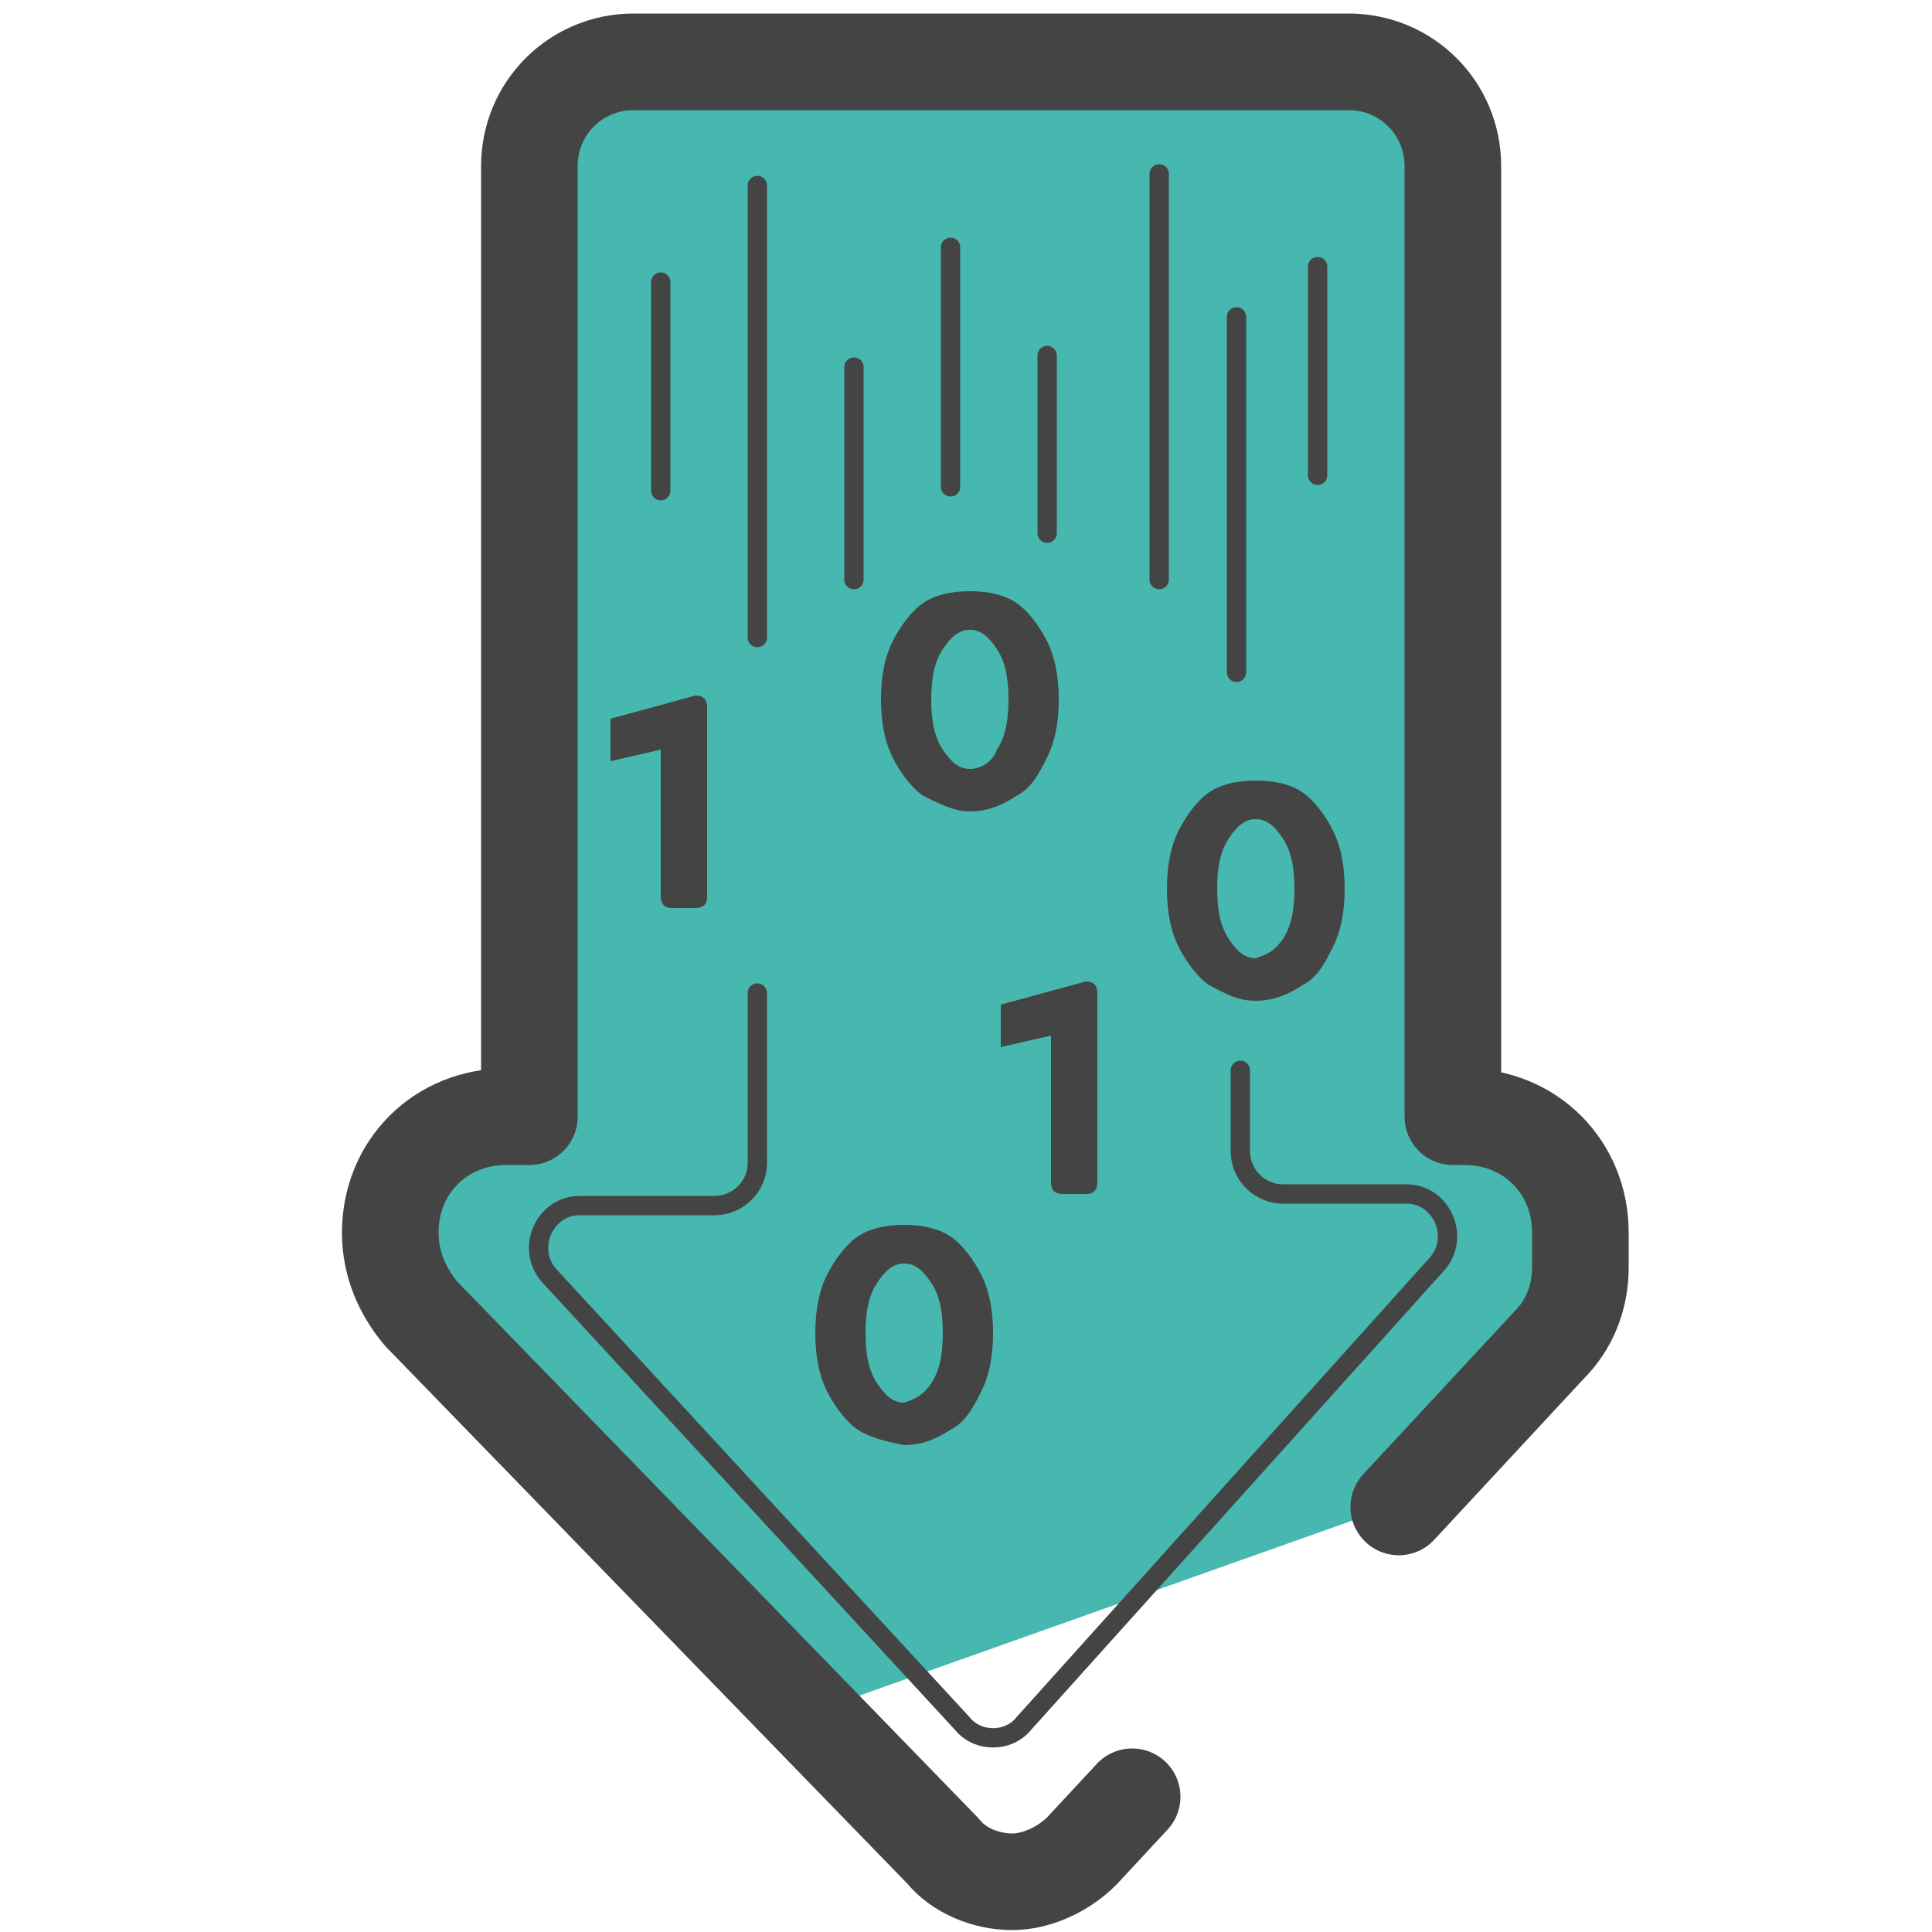 <svg xmlns="http://www.w3.org/2000/svg" id="Layer_1" x="0" y="0" version="1.1" viewBox="0 0 50 50" xml:space="preserve"><style>.st1{fill:none;stroke:#444;stroke-width:.5;stroke-linecap:round;stroke-linejoin:round;stroke-miterlimit:10}</style><path fill="#46b8b0" d="M41.3 30.7l-3.8-2.3-.2-26.3-6.4-.4c-3.1 0-16.5-2.9-16.5.2l-.9 25.5-3.5 3.7 4.9 8.1 5.6 5.3 16.9-6 2.3-3.4c.6-.4 2.6-2.4 1.6-4.4z"/><path d="M19.6 25.7v4.4c0 .6-.5 1.1-1.1 1.1H15c-.9 0-1.4 1.1-.8 1.8l10.7 11.6c.4.5 1.2.5 1.6 0l10.7-11.9c.6-.7.1-1.8-.8-1.8h-3.2c-.6 0-1.1-.5-1.1-1.1v-2.1M19.6 4.8v11.7m2.5-7V15m2.5-8.6v6.2m2.5-3.4v4.6M30 4.5V15m2-6.8v9.2" class="st1"/><path fill="#444" d="M17.1 19.4l-1.3.3v-1.1L18 18c.2 0 .3.1.3.3v4.9c0 .2-.1.3-.3.3h-.6c-.2 0-.3-.1-.3-.3v-3.8zm14.2 6.1c-.3-.2-.6-.6-.8-1-.2-.4-.3-.9-.3-1.5s.1-1.1.3-1.5c.2-.4.5-.8.8-1 .3-.2.7-.3 1.2-.3s.9.1 1.2.3c.3.2.6.6.8 1 .2.4.3.9.3 1.5s-.1 1.1-.3 1.5c-.2.4-.4.8-.8 1-.3.2-.7.4-1.2.4s-.8-.2-1.2-.4zm1.9-1.2c.2-.3.3-.7.3-1.3s-.1-1-.3-1.3c-.2-.3-.4-.5-.7-.5-.3 0-.5.2-.7.5-.2.3-.3.7-.3 1.3s.1 1 .3 1.3c.2.3.4.5.7.5.3-.1.5-.2.7-.5zm-9.3-3.7c-.3-.2-.6-.6-.8-1-.2-.4-.3-.9-.3-1.5s.1-1.1.3-1.5c.2-.4.5-.8.8-1 .3-.2.7-.3 1.2-.3s.9.1 1.2.3c.3.2.6.6.8 1 .2.4.3.9.3 1.5s-.1 1.1-.3 1.5c-.2.4-.4.8-.8 1-.3.2-.7.4-1.2.4-.4 0-.8-.2-1.2-.4zm1.9-1.2c.2-.3.3-.7.3-1.3s-.1-1-.3-1.3c-.2-.3-.4-.5-.7-.5-.3 0-.5.2-.7.5-.2.3-.3.7-.3 1.3s.1 1 .3 1.3c.2.3.4.5.7.5.3 0 .6-.2.7-.5zm1.4 7.4l-1.3.3V26l2.2-.6c.2 0 .3.1.3.3v4.9c0 .2-.1.3-.3.3h-.6c-.2 0-.3-.1-.3-.3v-3.8zm-5 10.2c-.3-.2-.6-.6-.8-1-.2-.4-.3-.9-.3-1.5s.1-1.1.3-1.5c.2-.4.5-.8.8-1 .3-.2.7-.3 1.2-.3s.9.1 1.2.3c.3.2.6.6.8 1 .2.4.3.9.3 1.5s-.1 1.1-.3 1.5c-.2.4-.4.8-.8 1-.3.2-.7.4-1.2.4-.5-.1-.9-.2-1.2-.4zm1.9-1.2c.2-.3.3-.7.3-1.3 0-.6-.1-1-.3-1.3-.2-.3-.4-.5-.7-.5-.3 0-.5.2-.7.5-.2.3-.3.7-.3 1.3 0 .6.1 1 .3 1.3.2.3.4.5.7.5.3-.1.5-.2.7-.5z"/><path d="M17.1 7.3v5.4m17-5.8v5.4" class="st1"/><path fill="none" stroke="#444" stroke-linecap="round" stroke-linejoin="round" stroke-miterlimit="10" stroke-width="2.5" d="M29.3 46.5L28 47.9c-.5.5-1.2.8-1.8.8h0c-.7 0-1.4-.3-1.8-.8L10.9 34c-.5-.6-.8-1.3-.8-2.1v0c0-1.7 1.3-3 3-3h.6V4.3c0-1.5 1.2-2.7 2.7-2.7h18.5c1.5 0 2.7 1.2 2.7 2.7v24.6h.3c1.7 0 3 1.3 3 3v.9c0 .8-.3 1.5-.8 2L36.2 39"/></svg>